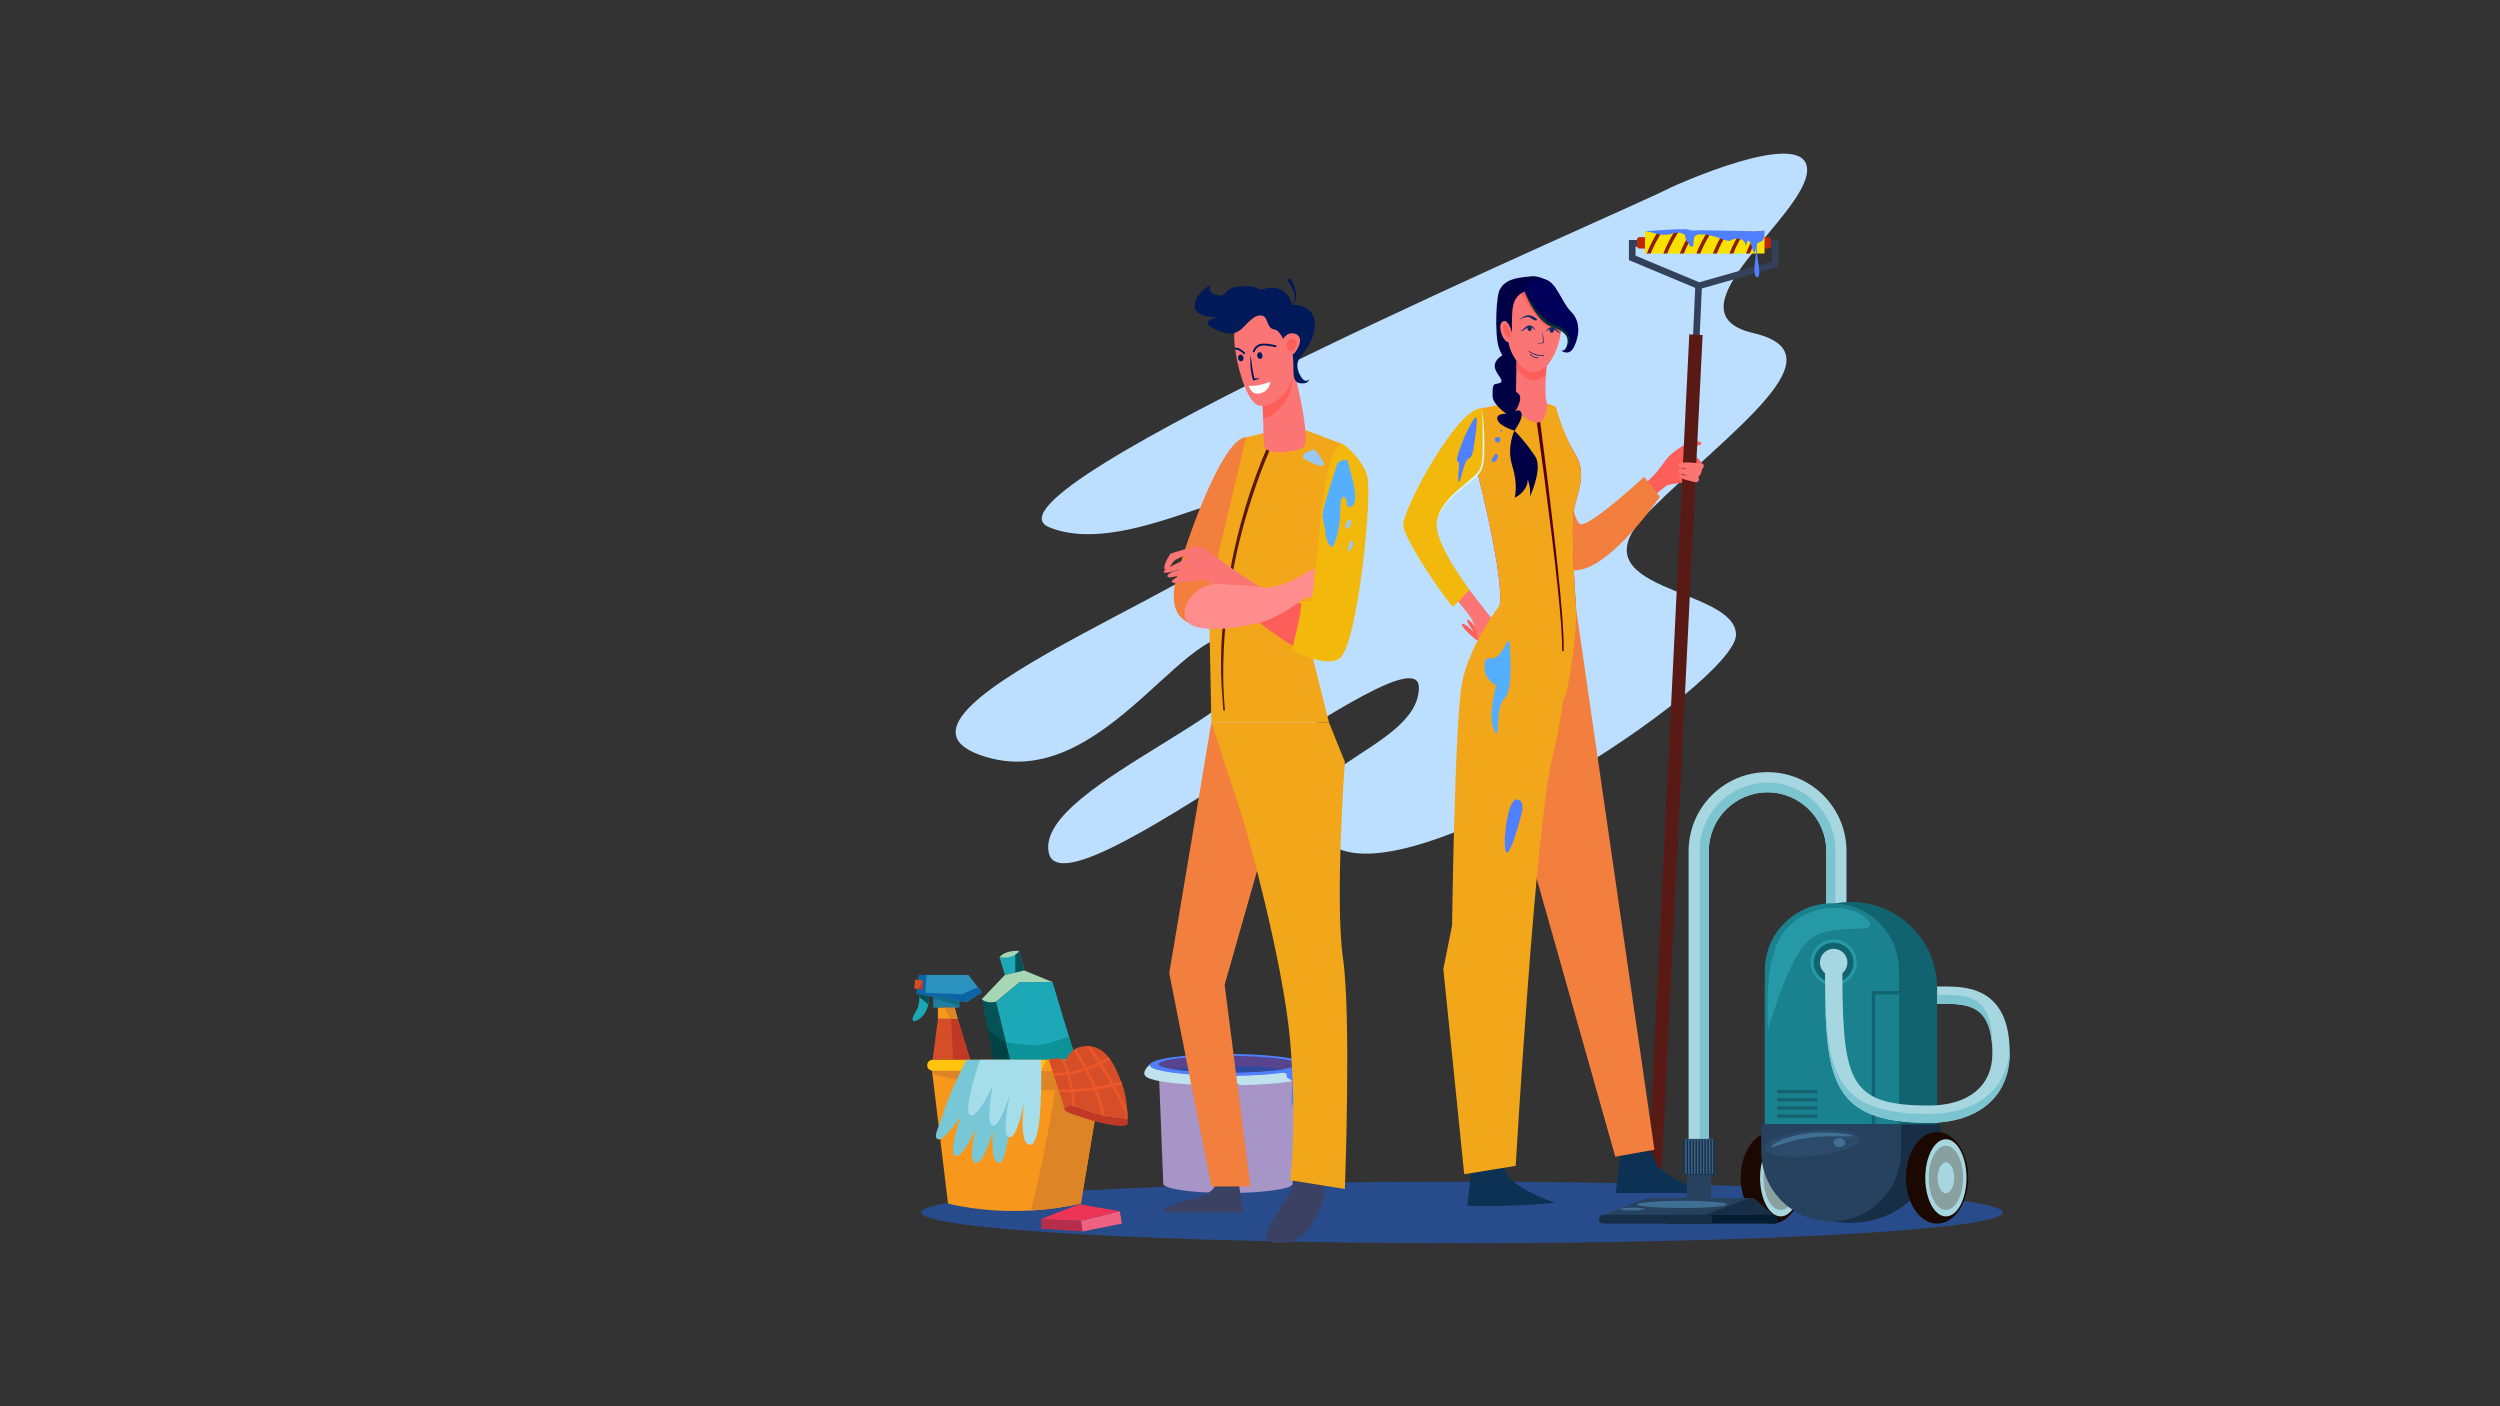 <?xml version="1.0" encoding="utf-8"?>
<!-- Generator: Adobe Illustrator 24.0.1, SVG Export Plug-In . SVG Version: 6.00 Build 0)  -->
<svg version="1.1" id="Layer_1" xmlns="http://www.w3.org/2000/svg" xmlns:xlink="http://www.w3.org/1999/xlink" x="0px" y="0px"
	 viewBox="0 0 1920 1080" style="enable-background:new 0 0 1920 1080;" xml:space="preserve">
<rect x="0" y="0" width="1920" height="1080" fill="#333333" stroke="none"/>
<style type="text/css">
	.st0{fill:#BDDFFF;}
	.st1{fill:#33405A;}
	.st2{fill:#FD5E5A;}
	.st3{fill:#591914;}
	.st4{fill:#BF2604;}
	.st5{fill:#F8E000;}
	.st6{fill:#8C1C03;}
	.st7{fill:#4F80FF;}
	.st8{fill:#FC7575;}
	.st9{fill:#284C8B;}
	.st10{fill:#0D3153;}
	.st11{fill:#A695C6;}
	.st12{fill:#C0E2ED;}
	.st13{fill:#56448E;}
	.st14{fill:#2F499F;}
	.st15{fill:#F27F3D;}
	.st16{fill:#EE0085;}
	.st17{fill:#F2A71B;}
	.st18{fill:#F2B90C;}
	.st19{fill:#D6F8F6;}
	.st20{fill:#3A4163;}
	.st21{fill:#591900;}
	.st22{fill:#FF8D8D;}
	.st23{fill:#001959;}
	.st24{fill:#FFFFFF;}
	.st25{fill:#580000;}
	.st26{fill:#55AFFF;}
	.st27{fill:#99C8F2;}
	.st28{fill:#000044;}
	.st29{fill:#172866;}
	.st30{fill:#00005A;}
	.st31{fill:#003135;}
	.st32{fill:#A6D6DF;}
	.st33{fill:#7CC4CF;}
	.st34{fill:#1B0800;}
	.st35{fill:#89A0A1;}
	.st36{fill:#11646F;}
	.st37{fill:#1A818E;}
	.st38{fill:#2699A6;}
	.st39{fill:#172E46;}
	.st40{fill:#26425F;}
	.st41{fill:#2C4A6A;}
	.st42{fill:#406F94;}
	.st43{fill:#051D31;}
	.st44{fill:#F7981D;}
	.st45{fill:#DD8426;}
	.st46{fill:#055257;}
	.st47{fill:#014245;}
	.st48{fill:#1DA8B7;}
	.st49{fill:#D64E27;}
	.st50{fill:#C23827;}
	.st51{fill:#A6D6B4;}
	.st52{fill:#0D64A5;}
	.st53{fill:#2B91BE;}
	.st54{fill:#1E7EA0;}
	.st55{fill:#0C6F88;}
	.st56{fill:#0B9399;}
	.st57{fill:#FFC40C;}
	.st58{fill:#77C7D7;}
	.st59{fill:#675352;}
	.st60{fill:#F06080;}
	.st61{fill:#B72D4C;}
	.st62{fill:#ED3455;}
	.st63{fill:#A6DDEB;}
	.st64{fill:#EB5729;}
</style>
<g>
	<path class="st0" d="M1283.08,144.02c-29.39,15.91-541.58,234.2-477.45,260.83c64.12,26.64,172.77-55.96,172.77-13.33
		c0,42.63-324.33,152.79-225.81,188.28c98.51,35.48,166.3-125.75,207.64-84.41c41.34,41.34-165.85,105.71-154.8,159.42
		c11.05,53.71,284.28-176.76,284.28-126.79c0,49.97-123.69,64.9-70.91,117.68c52.78,52.78,314.44-120.79,314.44-158.18
		c0-37.39-129.13-32.34-66.95-94.52c62.18-62.18,149.53-121.07,80.27-137.19c-69.26-16.12,41.32-90.54,41.32-125.25
		C1387.88,95.86,1283.08,144.02,1283.08,144.02z"/>
	<g>
		<path class="st1" d="M1365.9,184.33H1251v15.45l50.92,21.3l-2.23,48.67l5.11,0.23l2.21-48.44l58.89-16.74V184.33z M1360.79,200.93
			l-55.82,15.87l-48.85-20.44v-6.93h104.67V200.93z"/>
		<path class="st2" d="M1278.42,354.42c6.16-9.07,20.62-15.41,20.62-15.41c1.57-0.74,7.9-0.33,7.61,1.68
			c-0.29,2-4.22,0.48-7.51,3.83c-3.29,3.36-1.12,4.25,0.44,4.47c1.56,0.23,8.54,6.47,8.24,8.57c-0.3,2.1-1.53,2.04-1.86,4.29
			c-0.32,2.25-2.97,4.68-7.61,7.14c-4.63,2.46-15.81,2-18.95,4.35c-0.6,0.45-5.44,4.34-10.19,8.19c-2.61-2.86-6.38-5.17-6.5-9.61
			C1268.2,367.5,1273.25,362.03,1278.42,354.42z"/>
		<g>
			
				<rect x="959.1" y="579.92" transform="matrix(0.049 -0.999 0.999 0.049 638.918 1841.39)" class="st3" width="655.51" height="10.23"/>
		</g>
		<g>
			<path class="st4" d="M1358.15,190.88h-98.94c-1.09,0-1.97-0.88-1.97-1.97v-4.84c0-1.09,0.88-1.97,1.97-1.97h98.94
				c1.09,0,1.97,0.88,1.97,1.97v4.84C1360.12,190,1359.24,190.88,1358.15,190.88z"/>
			<rect x="1263.32" y="177.6" class="st5" width="91.85" height="17.11"/>
			<g>
				<path class="st6" d="M1273.47,177.6c-2.96,4.67-6.2,10.55-8.7,17.11h2.94c2.65-6.64,6.05-12.57,9.02-17.11H1273.47z"/>
				<path class="st6" d="M1286.15,177.6c-2.96,4.67-6.2,10.55-8.7,17.11h2.94c2.65-6.64,6.05-12.57,9.02-17.11H1286.15z"/>
				<path class="st6" d="M1298.84,177.6c-2.96,4.67-6.2,10.55-8.7,17.11h2.94c2.65-6.64,6.05-12.57,9.02-17.11H1298.84z"/>
				<path class="st6" d="M1311.53,177.6c-2.96,4.67-6.2,10.55-8.7,17.11h2.94c2.65-6.64,6.05-12.57,9.03-17.11H1311.53z"/>
				<path class="st6" d="M1324.22,177.6c-2.96,4.67-6.2,10.55-8.7,17.11h2.94c2.65-6.64,6.05-12.57,9.02-17.11H1324.22z"/>
				<path class="st6" d="M1336.91,177.6c-2.96,4.67-6.2,10.55-8.7,17.11h2.94c2.65-6.64,6.05-12.57,9.02-17.11H1336.91z"/>
				<path class="st6" d="M1349.6,177.6c-2.96,4.67-6.2,10.55-8.7,17.11h2.94c2.65-6.64,6.05-12.57,9.02-17.11H1349.6z"/>
			</g>
			<g>
				<path class="st7" d="M1262.76,177.6h0.44C1262.91,177.59,1262.76,177.6,1262.76,177.6z"/>
				<path class="st7" d="M1350.78,186.15c4.95-0.68,4.39-7.09,4.39-8.55c0-1.46-1.12,0-5.57,0c-4.45,0-39.9-0.79-43.05-0.79
					c-3.15,0-7.7,0.79-9.79-0.45c-2.09-1.24-33.43,1.24-33.43,1.24h-0.12c0.9,0.03,3.17,0.22,6.65,1.35
					c4.61,1.5,10.13,2.14,15.3,0.26c5.17-1.87,8.9,1.31,8.9,1.31s0.81,3.89,1.24,5.06c0.43,1.17,2.23-0.3,2.23-0.3
					s-1.79,3.47,1.48,4.13c3.27,0.66-0.22-7.88,4.39-9.12c4.61-1.24,13.62,1.46,13.62,1.46c5.63,1.91,11.14,4.05,12.27,2.93
					c1.12-1.12,4.64-2.09,8.22-0.67s2.66,5.02,3.4,4.28c0.74-0.74,0.6-4.9,2.56-2.93c1.97,1.97,1.99,6.68,3.42,8.1
					c1.43,1.43,0.97-3.38,1.64-1.35c0.68,2.02-3.6,20.82,1.13,20.82C1354.38,212.94,1345.83,186.83,1350.78,186.15z"/>
			</g>
		</g>
		<path class="st8" d="M1307.64,356.25c0,0-18.31-2.87-18.83,0.69c-0.51,3.56,16.88,3.85,16.88,3.85s-16.71-2.25-17.14,0.67
			c-0.42,2.92,13.84,5.01,13.84,5.01s-13.86-3.08-13.56-0.89c0.3,2.19,13.79,4.87,13.79,4.87s2.96-0.84,2.02-2.98
			c-0.69-1.56,0.51-1.98,1.15-2.84c0.65-0.86,1.1-2.84,1.22-3.65C1307.13,360.16,1309.96,357.75,1307.64,356.25z"/>
	</g>
	<path class="st9" d="M1538.11,931.17c0,13.04-185.97,23.61-415.38,23.61c-229.41,0-415.39-10.57-415.39-23.61
		c0-13.04,185.97-23.61,415.39-23.61C1352.13,907.56,1538.11,918.13,1538.11,931.17z"/>
	<path class="st10" d="M1130.79,893.61l-4,32.45c0,0,8.88,0,25.31,0c16.43,0,42.18-2.34,42.18-2.34s-38.61-12.8-38.61-26.99
		c0-14.18,0-14.18,0-14.18L1130.79,893.61z"/>
	<path class="st10" d="M1272.67,894.7c-2.19-5.77-8.25-17.92-8.25-17.92l-19.53,5.77l-4,33.69c0,0,57.71,0,66.59,0
		C1307.49,916.24,1274.87,900.47,1272.67,894.7z"/>
	<g>
		<path class="st11" d="M995.69,835.4c0,0-2.89,73.57-2.89,73.71c0,3.93-22.25,7.12-49.7,7.12c-7.63,0-14.85-0.25-21.31-0.69
			c-16.79-1.14-28.39-3.59-28.39-6.43c0-0.15-3.61-91.59-3.62-91.76h106.65L995.69,835.4z"/>
		<path class="st12" d="M990.52,830.79c-20.98,2.87-57.6,3.8-83.83,1.57c-5.14-0.43-9.88-0.99-14.03-1.68
			c-15.3-2.54-17.19-5.59-9.37-13.58c-0.16,0.25-0.25,0.5-0.25,0.75c0,2.99,11.13,5.61,27.91,7.1c9.29,0.82,20.31,1.3,32.14,1.3
			c33.16,0,60.05-3.76,60.05-8.4c0-0.54-0.37-1.07-1.06-1.58h0.09C1015.91,826.43,998.54,829.7,990.52,830.79z"/>
		<path class="st7" d="M883.04,817.85c0,4.64,26.88,8.4,60.05,8.4c33.16,0,60.05-3.76,60.05-8.4c0-0.64-0.14-1.07-1.11-1.67
			c-1.66-0.88-3.43-1.55-5.39-2.14c-9.92-2.73-30.17-4.59-53.54-4.59C909.93,809.45,883.04,813.22,883.04,817.85z"/>
		<path class="st13" d="M996.42,817.3c0,1.47-4.14,2.82-11.09,3.9c-9.75,1.52-25.04,2.49-42.23,2.49c-0.78,0-1.56,0-2.33-0.01
			c-16.12-0.08-30.37-1.02-39.69-2.45c-7.07-1.08-11.3-2.45-11.3-3.94c0-3.44,22.62-6.24,50.99-6.39c0.78,0,1.55-0.01,2.33-0.01
			C972.55,810.91,996.42,813.77,996.42,817.3z"/>
		<path class="st14" d="M985.33,821.2c-3.04,0.47-6.63,0.89-10.65,1.25h0c-8.84,0.78-19.76,1.24-31.58,1.24
			c-11.77,0-22.65-0.46-31.47-1.23c-3.97-0.35-7.52-0.76-10.55-1.23c9.75-1.51,25.04-2.49,42.23-2.49
			C960.37,818.74,975.57,819.7,985.33,821.2z"/>
		<path class="st7" d="M922.08,830.21c0,0,13.18-6.15,16.22-3.12c3.03,3.03,16.31,6.37,13.52,6.37c-2.78,0-16.71,0.13-18.68,0.1
			C931.16,833.53,919.62,835.86,922.08,830.21z"/>
		<path class="st7" d="M984,823.69c0,0,4.18-0.66,4.18,2.56c0,3.22,4.18,1.47,4.18,5.58c0,4.12-2.32,20.24,2.77,18.03
			c5.09-2.21,0.42-19.74,2.39-19.74c1.97,0-0.74,4.99,3.19,4.99c3.93,0,3.52-5.49,3.52-8.03c0-2.54-4.14-9.48-10.11-7.93
			C988.14,820.72,984,821.36,984,823.69z"/>
	</g>
	<path class="st15" d="M1194.9,312.41c0,0,10.35,90.3,19.37,90.3c9.02,0,48.43-36.47,48.43-36.47l12.09,15.28
		c0,0-45.73,66.86-71.92,55.09c-26.19-11.77-24.69-95.24-24.69-95.24L1194.9,312.41z"/>
	<polygon class="st15" points="1210.46,467.54 1270.61,883.01 1240.53,888.33 1161.5,608.64 1178.17,462.3 	"/>
	<path class="st16" d="M1194.9,315.63c0,0-13.12-10.1-57.58-0.06c-1.21,0.27-2.32,48.51-2.32,48.51s20.62,80.73,16.7,100.88
		c0,0,23.58,19.9,58.75,2.58c0,0-4.57-63.4-1.37-77.52c3.2-14.12,9.58-26.93,0.52-41.58C1200.55,333.78,1194.9,315.63,1194.9,315.63
		z"/>
	<path class="st17" d="M1194.9,312.41c0,0-13.12-8.7-57.58,1.33c-1.21,0.27-2.32,50.34-2.32,50.34s20.62,80.73,16.7,100.88
		c0,0,23.48,78.25,47.22,74.74c6.15-0.91,12.73-63.86,11.52-72.17c0,0-4.57-63.4-1.37-77.52c3.2-14.12,9.58-26.93,0.52-41.58
		C1200.55,333.78,1194.9,312.41,1194.9,312.41z"/>
	<path class="st2" d="M1135.27,484.64c-0.72-0.72-7.02-10-8.37-8.66c-1.35,1.35,5.58,9.91,5.58,9.91s-8.03-8.13-9.62-6.54
		c-1.59,1.59,10.74,12.56,12.03,12.56C1136.2,491.91,1135.27,484.64,1135.27,484.64z"/>
	<path class="st8" d="M1146.16,475.47c-0.11-0.2-4.85-5.76-11.13-13.92c-2.01-2.61-4.18-5.51-6.41-8.56
		c-3.09,2.6-6.01,5.65-9.27,8.22c2.64,3.23,5.04,6.19,7.02,8.71l0,0c2.18,2.85,3.68,5.03,4.24,6.26c3.75,8.4,4.29,15.73,4.29,15.73
		s7.6-0.27,9.3-1.97c1.7-1.7,0.36-4.29,2.86-6.79C1149.55,480.65,1146.16,475.47,1146.16,475.47z"/>
	<path class="st18" d="M1103.66,399.61c4.3-19.03,29.39-29.87,33.68-39.27c4.41-9.65,0.82-46.82,0.82-46.82
		c-18.65-1.25-61.54,78.27-60.47,90.26c0.75,8.37,22.13,42.91,38.01,62.34c3.26-2.56,9.83-10.53,12.92-13.13
		C1115.73,435.32,1100.92,411.73,1103.66,399.61z"/>
	<path class="st19" d="M1138.16,313.52c0.66,8.17,0.37,18.12,0.52,26.46c0.14,14.72-0.75,19.36-4,23.05
		c-7.54,8.74-27.72,19.42-31.03,36.58c4.7-17.01,24.22-26.48,32.1-35.66c2.98-3.43,3.55-7.09,3.92-11.74
		C1140.48,341.34,1139.82,324.45,1138.16,313.52z"/>
	<path class="st20" d="M951.13,906.79l3.59,24.37c0,0-14.38,0-24.37,0c-9.99,0-37.56,0-37.56,0s2-5.99,19.98-9.59
		c17.98-3.6,20.11-10.39,20.11-10.39l-2.53-15.18l16.38-2.4L951.13,906.79z"/>
	<path class="st15" d="M970.92,372.99c0,0-4.15-37.14-13.87-37.14c-20.36,0-54.46,102.92-55.52,118.08
		c-1.79,25.53,15.77,27.05,32.98,29.12c16.84,2.03,19.97-34.95,19.97-34.95L970.92,372.99z"/>
	<path class="st20" d="M1015.06,904.4l2.4,13.18c0,0-6.19,20.18-15.58,29.57s-29.57,9.99-29.57,2c0-7.99,21.05-32.77,21.05-42.36
		C993.35,897.2,1015.06,904.4,1015.06,904.4z"/>
	<polygon class="st17" points="1031.94,341.4 1000.72,329.61 976.44,331.16 957.05,335.85 928.35,456.03 930.35,554.78 
		1020.65,554.78 1005.07,492.29 	"/>
	<path class="st21" d="M958.75,390.74c-26.61,86.87-17.95,154.55-17.97,154.29l0,0.04c0.02,0.37-0.26,0.68-0.62,0.71
		c-1.26,0.08-0.5-1.42-1.6-13.66l-0.45-6.52c-2.76-50.18,8.36-121.81,36.29-184.79c0.71-1.61,3.15-0.53,2.44,1.08l0,0.01
		C976.04,343.86,967.89,360.76,958.75,390.74z"/>
	<path class="st2" d="M993.38,462.3c-6.86,4.79-11.33,11.72-26.14,15.92c8.67,6.77,18.59,13.8,28.05,19.28
		c2.25-11.98,3.87-21.88,4.14-33.86C999.1,463.77,993.72,462.2,993.38,462.3z"/>
	<path class="st18" d="M1049.96,365.14c-4.4-13.91-18.02-23.75-18.02-23.75c-14.95-1.73-19.3,76.81-19.3,76.81l-5.94,43.4
		c-1.22,1.3-5.66,0.03-7.26,0.69c-0.27,11.98-4.72,24.7-6.96,36.68c14.78,8.57,31.23,11.89,37.13,5.99
		C1043.01,491.58,1054.37,379.07,1049.96,365.14z"/>
	<path class="st8" d="M923.14,420.12c-5.86-1.26-24.15,5.09-24.15,5.09s-4.85,6.74-4.85,11.08c0,0.73,0.41,1.1,1.08,1.02
		c-1.26,0.92-1.87,1.67-1.36,2.18c2.42,2.42,21.52-6.76,22.66-5.62c1.14,1.14-21.7,4.87-19.85,9c0.77,1.73,9.55-1.02,15.07-2.93
		c-4.81,1.87-11.83,4.91-11.83,6.74c0,2.81,19.91-1.51,24.27-1.51c1.63,0,4.28,1.73,7.29,3.62c1.35-0.24,2.26,0.39,2.83,0.22
		c0,0,14.91-0.33,33.88,2.03C947.45,438.63,924.73,420.47,923.14,420.12z M902.47,433.36c-1.53,0.75-3.01,1.51-4.34,2.22
		c1.28-1.22,2.32-3.91,4.13-5.19c3.71-2.63,9.31-4.09,10.14-3.26C913.4,428.15,907.81,430.75,902.47,433.36z"/>
	<path class="st22" d="M1010.1,436.7c-1.01,4.81-0.84,19.19-3.12,22.78c0,0-2.48-1.75-3.29-0.9h-0.02
		c-8.11,4.32-19.58,16.23-41.95,20.99c-21.97,4.6-51.94,6.98-51.94-7.94c0-14.9,15.01-23.07,24.52-23.07c0,0,14.91,0.1,33.88,2.46
		c0.02,0,0.02,0,0.04,0C987.18,453.42,1008.13,435.2,1010.1,436.7z"/>
	<g>
		<path class="st8" d="M968.74,278.56l1.31,42.89l0.26,8.4c0.09,2.8-0.32,13.58,1.99,15.16c5.35,3.67,19.75,2.77,28.43-1.11
			c7.87-3.52-8.83-66.92-8.83-66.92S978.31,276.05,968.74,278.56z"/>
		<path class="st2" d="M991.9,277c0,0,0.53,2.02,1.36,5.35c-0.22,4.81-0.81,12.26-2.33,17.82c-2.03,7.43-11.39,20.07-20.88,21.29
			l-1.31-42.89C978.31,276.05,991.9,277,991.9,277z"/>
		<g>
			<path class="st23" d="M988.48,215.17c4.95,6.3,9.11,15.19,2.83,20.1c7.19-4.28,3.9-14.72-0.44-21.83L988.48,215.17z"/>
			<path class="st8" d="M958.95,242.47c0,0-10.6,1.88-11.05,15.43c-0.46,13.55,7.98,50.59,18.81,53.48
				c10.83,2.89,22.73-10.66,24.96-18.21c2.32-7.85,2.18-19.99,2.18-19.99S991.82,224.43,958.95,242.47z"/>
			<path class="st23" d="M1005.45,291.24c0,0-2.36,3.12-5.38-0.62c0,0-7-8.62-1.77-15.74c5.24-7.12,13.21-16.91,11.06-29.27
				c-2.15-12.36-17.1-11.47-17.1-11.47s-3.43-18.93-24.03-11.47c0,0-4.17-3.91-16.36-2.73c-12.19,1.18-8.93,7.71-16.02,6.96
				c-7.1-0.75-8.38-6.21-5.53-8.51c0,0-11.8,6.17-12.84,15.96c-1.04,9.79,17.58,9.3,17.58,9.3s-14.9,2.77-3.14,8.53
				c11.76,5.76,17.31,5.36,23.99-1.85c6.68-7.21,10.34-9.05,14.15-7.65c3.81,1.4,2.93,9.72,8.56,10.32
				c5.63,0.6,10.02,15.18,10.02,15.18s4.25-1.68,4.57,8.71c0.33,10.38-0.73,16.83,5.63,17.51
				C1005.22,295.05,1005.45,291.24,1005.45,291.24z"/>
			<path class="st8" d="M991.01,256.04c3.27-0.57,11.31,1.45,5.26,12.19c-6.05,10.74-12.35,0.16-11.86-4.46
				C984.9,259.16,988.51,256.47,991.01,256.04z"/>
			<path class="st23" d="M960.43,272.58c1.09,6.2,1.38,12.26,2.99,18.02c1.44-0.06,2.88-0.07,4.34,0.01
				c-2.41,0.95-4.4,1.43-5.31,1.69C962.36,292.01,959.46,284.18,960.43,272.58z"/>
			<g>
				<path class="st23" d="M962.86,270.63c0.37,0.04,0.73-0.21,0.8-0.59c0.02-0.1,0.6-2.67,3.72-4.14c2.71-1.28,9.6,0.1,12.04,0.73
					c0.42,0.11,0.8-0.13,0.9-0.53c0.1-0.39-0.13-0.8-0.53-0.9c-0.38-0.1-9.3-2.4-13.04-0.64c-3.83,1.8-4.52,5.05-4.55,5.19
					c-0.08,0.4,0.18,0.79,0.58,0.87C962.81,270.62,962.84,270.62,962.86,270.63z"/>
			</g>
			<path class="st24" d="M975.61,293.23c0,0-10.52,4.08-16.71,2.96c0,0,1.35,4.78,5.03,5.92
				C967.62,303.24,974.81,300.67,975.61,293.23z"/>
			<path class="st2" d="M995.64,262.35c0,0-0.23,7.4-3.83,7.51c-3.6,0.12-4.75-5.33-2.47-8.18
				C991.62,258.82,995.86,260.23,995.64,262.35z"/>
			<path class="st23" d="M965.52,273.43c0.25,1.42,1.36,2.41,2.48,2.21c1.12-0.2,1.83-1.51,1.57-2.93
				c-0.25-1.42-1.36-2.41-2.48-2.21C965.97,270.7,965.27,272.01,965.52,273.43z"/>
			<path class="st23" d="M950.9,275.26c0.25,1.42,1.36,2.41,2.48,2.21c1.12-0.2,1.83-1.51,1.58-2.93c-0.25-1.42-1.36-2.41-2.48-2.21
				C951.35,272.53,950.65,273.84,950.9,275.26z"/>
			<g>
				<path class="st23" d="M956.04,270.71c0.29,0.29,0.29,0.76,0,1.04c-0.17,0.16-0.39,0.23-0.6,0.21c-0.16-0.02-0.32-0.09-0.44-0.21
					c-0.81-0.81-3.3-2.97-5.05-3.16c-0.43-0.05-0.86-0.06-1.28-0.06c-0.07-0.5-0.14-0.99-0.2-1.47c0.53-0.01,1.08,0.01,1.63,0.07
					C952.72,267.41,955.9,270.58,956.04,270.71z"/>
			</g>
		</g>
	</g>
	<polygon class="st15" points="977.1,627.77 940.54,756.28 960.32,911.19 930.35,911.19 897.98,747.37 930.35,554.78 	"/>
	<path class="st17" d="M930.35,554.78l25.31,77.52c0,0,29.83,104.68,35.23,167.82c5.4,63.13,0,106.28,0,106.28l41.98,6.76
		c0,0,4.97-133.03-1.43-176.98c-6.39-43.95,1.43-151.03,1.43-151.03l-12.21-30.37H930.35z"/>
	<path class="st17" d="M1151.71,464.97c0,0-23.44,30.02-28.99,60.21c-5.54,30.19-7.52,185.57-7.52,185.57l-6.72,33.4l16.05,157.65
		l39.51-6.44c0,0,15.22-259.2,27.69-311.59c12.46-52.39,9.36-64.82,9.36-64.82L1199.2,472L1151.71,464.97z"/>
	<path class="st25" d="M1182.39,320.32c3.94,29.8,7.65,59.61,11.07,89.47c1.68,14.93,3.34,29.87,4.73,44.83
		c1.31,14.97,2.82,29.93,2.71,45.05c0,0.32-0.26,0.58-0.58,0.57c-0.32,0-0.58-0.26-0.58-0.58v-0.04
		c-0.01-14.94-1.64-29.93-3.07-44.86c-1.51-14.94-3.29-29.85-5.1-44.76c-3.66-29.81-7.63-59.59-11.81-89.33
		c-0.1-0.73,0.4-1.4,1.13-1.51c0.73-0.11,1.4,0.4,1.51,1.13L1182.39,320.32z"/>
	<path class="st7" d="M1125.22,334.24c0,0-8.42,19.84-5.78,20.24c2.64,0.39-0.13,7.85,0.61,14.46c0.74,6.61,3.94-13.64,6.77-15.74
		c2.83-2.1,3.89-1.99,5.23-10.99c1.34-9,3.83-25.69,0.44-21.03C1129.1,325.84,1125.22,334.24,1125.22,334.24z"/>
	<path class="st7" d="M1168.48,625.28c0,0,3.36-11.32-3.85-11.32c-7.2,0-11.07,37.34-7.78,40.62
		C1160.14,657.87,1168.48,625.28,1168.48,625.28z"/>
	<path class="st26" d="M1149.21,526.36c0,0-7.04,23.23-1.79,34.55c5.24,11.32,0.33-16.73,7.7-24.1c7.37-7.37,4.46-33.17,4.46-41.83
		c0-8.66-3.61,3.23-8.88,8.5c-5.27,5.27-10.61-2.54-10.61,8.46C1140.09,522.95,1149.21,526.36,1149.21,526.36z"/>
	<path class="st7" d="M1148.57,348.41c0,0-5.03,6.48-1.85,6.48C1149.9,354.89,1151.89,348.41,1148.57,348.41z"/>
	<path class="st7" d="M1150.12,339.88L1150.12,339.88c-1.18,0-2.14-0.96-2.14-2.14l0,0c0-1.18,0.96-2.14,2.14-2.14l0,0
		c1.18,0,2.14,0.96,2.14,2.14l0,0C1152.26,338.92,1151.29,339.88,1150.12,339.88z"/>
	<path class="st7" d="M1153,331.53L1153,331.53c-0.4,0-0.74-0.33-0.74-0.74l0,0c0-0.4,0.33-0.74,0.74-0.74l0,0
		c0.41,0,0.74,0.33,0.74,0.74l0,0C1153.73,331.2,1153.4,331.53,1153,331.53z"/>
	<path class="st26" d="M1028.02,355.13c0,0,6.44-4.66,7.33,0c0.89,4.66,5.55,17.76,5.55,26.64c0,8.88-6.44,9.32-6.44,4.88
		c0-4.44-5.11-10.86-5.11,5.11c0,15.97-4.66,26.86-5.99,28.19c-1.33,1.33-5.33-5.16-5.33-10.46s-3.11-9.95-2-16.62
		c1.11-6.67,10.88-36.31,10.88-36.31L1028.02,355.13z"/>
	<path class="st27" d="M1035.07,399.61c0,0-4.16,7.91,0,6.08C1039.23,403.86,1037.86,396.82,1035.07,399.61z"/>
	<path class="st27" d="M1036.9,415.84c-0.59,0.59-3.58,10.24,0,6.66C1040.48,418.92,1039.4,413.35,1036.9,415.84z"/>
	<path class="st27" d="M1009.73,345.15c0,0-14.98,3.4-6.89,7.92c8.09,4.51,14.08,6.05,14.08,3.5
		C1016.92,354.02,1009.73,345.15,1009.73,345.15z"/>
	<path class="st2" d="M1177.17,260.84c0,1.75-2.33,3.16-5.21,3.16c-2.88,0-5.21-1.41-5.21-3.16c0-1.74,2.33-3.16,5.21-3.16
		C1174.83,257.68,1177.17,259.09,1177.17,260.84z"/>
	<path class="st2" d="M1196.94,260.84c0,1.75-2.33,3.16-5.21,3.16c-2.88,0-5.21-1.41-5.21-3.16c0-1.74,2.33-3.16,5.21-3.16
		C1194.61,257.68,1196.94,259.09,1196.94,260.84z"/>
	<path class="st28" d="M1155.11,271.89c-1.18,1.18-7.14,3.69-7.14,9.29c0,5.59,7.88,11.03,4.23,12.78
		c-3.64,1.76-5.88-0.96-5.88,6.87c0,7.83,5.94,11.91,5.94,11.91s9.09,1.19,13.4-3.12c4.31-4.31-1.34-7.83,1.09-12.47
		c2.43-4.64,6.71-6.92,5.21-11.45c-0.67-2.01-3.57-5.82-7.15-8.48C1160.34,273.9,1155.11,271.89,1155.11,271.89z"/>
	<g>
		<path class="st28" d="M1152.2,222c3.24-3.24,16.41-4.01,16.41-4.01h0.98c4.12-1.57,25.92,30.83,23.17,48.11
			c-2.75,17.28-4.71,15.51-17.08,17.67c-12.37,2.16-21.6-7.07-24.73-17.28C1147.82,256.28,1148.96,225.24,1152.2,222z"/>
		<path class="st8" d="M1187.66,277.29c0.88,0.89-2.69,26.4,0.84,33.46c0,0-0.64,12.91-6.96,13.67c-5.5,0.66-15.47-5.86-16.56-10.9
			c-1.47-6.78,0-40.65,0-40.65L1187.66,277.29z"/>
		<path class="st2" d="M1187.29,287.85c-8.39,7.59-16.3,4.14-22.66-5.38c0.15-4.8,0.33-9.32,0.35-9.6l22.68,4.42
			C1188.02,277.66,1187.63,282.17,1187.29,287.85z"/>
		<path class="st8" d="M1185.01,219.96c0,0,10.63,2.02,11.89,11.13c1.27,9.11,3.04,16.7,1.27,27.33
			c-1.77,10.63-8.1,24.8-18.47,27.07c-10.37,2.28-21.25-14.93-21.25-24.29c0-9.36-3.8-25.05,3.29-34.66
			C1168.82,216.93,1185.01,219.96,1185.01,219.96z"/>
		<path class="st2" d="M1185.01,219.96c0,0,10.63,2.02,11.89,11.13c1.15,8.26,2.71,15.26,1.67,24.42c-1.69-1.17-4.09-2.34-7.47-3.46
			c-11.6-3.82-21.97-26.24-22.41-27.19l-0.18-0.4l-0.03-0.44c-0.06-0.89,0.06-1.82,0.32-2.76
			C1176.26,218.32,1185.01,219.96,1185.01,219.96z"/>
		<path class="st28" d="M1161.23,255.89c0,0-4.05-4.68-6.07-6.71c-2.02-2.02-7.08-22.01-2.02-28.84c5.06-6.83,14.74-7.21,22.49-8.1
			c7.75-0.89,20.03,5.01,20.72,16.55c0,0-19.93-7.57-25.5-4.91c-5.57,2.66-7.84,5.82-8.98,12.02
			C1160.72,242.1,1161.23,255.89,1161.23,255.89z"/>
		<path class="st8" d="M1161.23,255.89c0,0-2.71-11.75-7.22-8.91c-4.51,2.84,0.33,15.84,4.53,15.84
			C1162.75,262.83,1161.23,255.89,1161.23,255.89z"/>
		<path class="st2" d="M1156.85,249.46c0,0,6.66,10.68,2.09,9.5C1154.37,257.78,1152.57,247.47,1156.85,249.46z"/>
		<g>
			<path class="st29" d="M1185.11,262.85c-0.28-2.91-0.47-5.82-0.45-8.75c0.65,3.71,0.8,6.41,1.02,9.11
				c-1.55,0.42-3.4,1.29-5.73,0.41C1181.73,263.96,1183.49,263.45,1185.11,262.85z"/>
		</g>
		<path class="st29" d="M1179.36,253.82c-0.53-1.67-1.96-3.28-3.91-3.8c-3.47-0.91-5.59,4.09-7.97,4.04
			c1.71,0.88,4.44-2.05,6.32-2.79c1.02-0.41,1.92-0.13,2.93,0.35C1177.7,252.13,1178.58,252.91,1179.36,253.82z"/>
		<path class="st29" d="M1173.07,252.32c0,1.05,0.76,1.91,1.69,1.91c0.93,0,1.69-0.86,1.69-1.91c0-1.06-0.76-1.91-1.69-1.91
			C1173.83,250.41,1173.07,251.26,1173.07,252.32z"/>
		<path class="st29" d="M1187.08,254.91c0.6-1.65,2.11-3.18,4.08-3.62c3.51-0.75,5.4,4.34,7.78,4.4c-1.74,0.8-4.35-2.25-6.19-3.07
			c-1-0.46-1.91-0.21-2.94,0.22C1188.81,253.29,1187.9,254.04,1187.08,254.91z"/>
		<path class="st29" d="M1193.42,253.69c-0.05,1.05-0.84,1.88-1.77,1.83c-0.93-0.04-1.65-0.93-1.6-1.98
			c0.05-1.05,0.84-1.87,1.77-1.83C1192.75,251.75,1193.47,252.64,1193.42,253.69z"/>
		<path class="st29" d="M1180.59,245.73c0.38-0.25-2.65-3.29-6.28-3.63c-3.63-0.34-7.56,3.63-7.56,3.63s5.35-3.19,7.61-2.16
			C1176.61,244.6,1178.5,247.09,1180.59,245.73z"/>
		<g>
			<path class="st29" d="M1185.61,273.26c0.39-0.06,0.29-0.65-0.09-0.58c-0.06,0.01-6.03,0.81-10.99-3.11
				c-0.31-0.24-0.67,0.22-0.37,0.46C1177.53,272.69,1182.32,273.76,1185.61,273.26z"/>
		</g>
		<g>
			<path class="st29" d="M1181.15,275.19c0.15,0,0.28-0.12,0.29-0.27c0.06-0.73-4.35-0.21-5.98-2.89c-0.2-0.33-0.71-0.03-0.5,0.31
				c1.51,2.47,5.98,2.84,6.17,2.85C1181.13,275.19,1181.14,275.19,1181.15,275.19z"/>
		</g>
		<path class="st30" d="M1185.99,214.34c9.74,2.15,12.68,17.14,20.65,25.11c7.97,7.97,5.95,19.48,2.15,27.07
			c-3.8,7.59-9.88,2.66-9.88,2.66s3.18,1.77,5.2-4.56c2.02-6.33-1.52-11.26-12.27-14.8s-21-25.93-21-25.93
			C1170.57,219.51,1176.25,212.19,1185.99,214.34z"/>
		<path class="st31" d="M1198.92,269.18c3.69,2.15,8.9-6.89,5.1-12.8c-2.76-4.57-8.82-6.49-13.66-8.49
			c-7.67-4.4-15.04-16.57-19.51-24c3.24,8.87,10.11,21.17,18.39,26.07l1.99,0.86c2.05,0.83,8.28,2.5,11.29,6.56
			c2.42,3.18,1.27,8.13-0.34,10.47C1201.49,268.86,1200.23,269.65,1198.92,269.18z"/>
	</g>
	<path class="st28" d="M1153,299.39c0,0-6.67-2.13-6.67,4.79s11.45,13.64,10.07,13.64s-7.76-0.11-6.28,4.69
		c1.48,4.79,12.99,8.28,12.99,8.28s6.61-9.02,5.43-13.29c-1.17-4.26-4.82-1.49-4.82-1.49s5.82-8.97,3.03-13.06
		C1163.95,298.86,1153,299.39,1153,299.39z"/>
	<path class="st28" d="M1179.74,351.65c0,0-6.85-11.07-16.64-20.86c0,0-6.25,12.55-1.61,27.25c4.64,14.7,1.77,24.29,1.77,24.29
		s10.07-4.64,10.07-14.22c0,0,2.67,7.18,1.57,13.42C1174.91,381.52,1184.23,362.04,1179.74,351.65z"/>
</g>
<g>
	<g>
		<g>
			<path class="st32" d="M1312.36,895.78h-15.51V653.62c0-33.42,27.19-60.62,60.62-60.62c33.43,0,60.62,27.2,60.62,60.62v43.57
				h-15.51v-43.57c0-24.87-20.24-45.11-45.11-45.11c-24.87,0-45.11,20.24-45.11,45.11V895.78z"/>
		</g>
		<path class="st33" d="M1409.59,697.19v-43.97c0-28.74-23.38-52.11-52.11-52.11c-28.73,0-52.11,23.38-52.11,52.11v242.56h7V653.62
			c0-24.87,20.24-45.11,45.11-45.11c24.88,0,45.11,20.24,45.11,45.11v43.57H1409.59z"/>
	</g>
	<g>
		<path class="st34" d="M1384.78,904.57c0,19.42-10.72,35.17-23.95,35.17c-13.23,0-23.95-15.75-23.95-35.17
			c0-19.43,10.72-35.17,23.95-35.17C1374.06,869.4,1384.78,885.15,1384.78,904.57z"/>
		<path class="st32" d="M1383.41,904.57c0,16.36-7.09,29.63-15.83,29.63c-8.74,0-15.83-13.27-15.83-29.63
			c0-16.37,7.09-29.63,15.83-29.63C1376.32,874.94,1383.41,888.21,1383.41,904.57z"/>
		<path class="st35" d="M1380.74,904.57c0,13.61-5.89,24.65-13.17,24.65c-7.27,0-13.17-11.04-13.17-24.65
			c0-13.61,5.9-24.65,13.17-24.65C1374.85,879.92,1380.74,890.96,1380.74,904.57z"/>
		<path class="st32" d="M1373.94,904.57c0,6.58-2.85,11.91-6.36,11.91c-3.51,0-6.36-5.33-6.36-11.91c0-6.58,2.85-11.91,6.36-11.91
			C1371.09,892.66,1373.94,897.99,1373.94,904.57z"/>
	</g>
	<path class="st36" d="M1487.7,869.3c0,36.54-29.62,66.17-66.16,66.17l0,0c-36.54,0-66.17-29.62-66.17-66.17V758.87
		c0-36.54,29.63-66.16,66.17-66.16l0,0c36.54,0,66.16,29.62,66.16,66.16V869.3z"/>
	<path class="st37" d="M1458.46,882.86c0,28.47-23.07,51.54-51.54,51.54l0,0c-28.47,0-51.55-23.08-51.55-51.54V745.3
		c0-28.47,23.08-51.54,51.55-51.54l0,0c28.47,0,51.54,23.08,51.54,51.54V882.86z"/>
	<rect x="1364.92" y="837.06" class="st36" width="30.74" height="2.58"/>
	<polygon class="st36" points="1458.46,761.09 1437.6,761.09 1437.6,866.05 1440.19,866.05 1440.19,763.67 1458.46,763.67 	"/>
	<rect x="1364.92" y="843.34" class="st36" width="30.74" height="2.58"/>
	<rect x="1364.92" y="849.62" class="st36" width="30.74" height="2.58"/>
	<rect x="1364.92" y="855.9" class="st36" width="30.74" height="2.58"/>
	<path class="st38" d="M1426.02,739.24c0,9.81-7.95,17.76-17.76,17.76c-9.81,0-17.76-7.95-17.76-17.76
		c0-9.81,7.95-17.75,17.76-17.75C1418.06,721.49,1426.02,729.43,1426.02,739.24z"/>
	<path class="st39" d="M1352.63,863.5v6.75c0,38.05,30.85,68.9,68.9,68.9c38.05,0,68.9-30.85,68.9-68.9v-6.75H1352.63z"/>
	<path class="st40" d="M1352.63,863.5v20.87c0,29.64,24.03,53.68,53.68,53.68c29.64,0,53.68-24.03,53.68-53.68V863.5H1352.63z"/>
	<path class="st38" d="M1436.07,708.82c4.32,8.64-26.08-0.23-44.12,11.19c-18.04,11.42-34.06,71.51-34.06,71.51
		c-2.53-55.98,6.31-75.43,24.35-86.85C1400.28,693.25,1427.54,695.34,1436.07,708.82z"/>
	<g>
		<path class="st34" d="M1511.65,904.57c0,19.42-10.73,35.17-23.96,35.17c-13.23,0-23.95-15.75-23.95-35.17
			c0-19.43,10.72-35.17,23.95-35.17C1500.93,869.4,1511.65,885.15,1511.65,904.57z"/>
		<path class="st32" d="M1510.28,904.57c0,16.36-7.09,29.63-15.83,29.63c-8.75,0-15.83-13.27-15.83-29.63
			c0-16.37,7.09-29.63,15.83-29.63C1503.19,874.94,1510.28,888.21,1510.28,904.57z"/>
		<path class="st35" d="M1507.62,904.57c0,13.61-5.89,24.65-13.16,24.65c-7.27,0-13.17-11.04-13.17-24.65
			c0-13.61,5.89-24.65,13.17-24.65C1501.72,879.92,1507.62,890.96,1507.62,904.57z"/>
		<path class="st32" d="M1500.81,904.57c0,6.58-2.85,11.91-6.36,11.91c-3.51,0-6.36-5.33-6.36-11.91c0-6.58,2.85-11.91,6.36-11.91
			C1497.96,892.66,1500.81,897.99,1500.81,904.57z"/>
	</g>
	<path class="st36" d="M1423.52,739.24c0,8.43-6.83,15.27-15.26,15.27c-8.43,0-15.27-6.83-15.27-15.27
		c0-8.43,6.83-15.26,15.27-15.26C1416.69,723.98,1423.52,730.81,1423.52,739.24z"/>
	<path class="st41" d="M1427.63,873.09c3.28,5.12-10.12,11.47-29.94,14.18c-19.82,2.71-38.55,0.76-41.83-4.35
		c-3.28-5.12,10.13-11.47,29.94-14.19C1405.62,866.02,1424.35,867.97,1427.63,873.09z"/>
	<path class="st42" d="M1422.94,872.32c0.83,1.29-17.17-0.8-34.38,1.55c-17.21,2.35-27.1,8.27-27.94,6.98
		c-0.83-1.29,8.39-7.78,25.6-10.13C1403.42,868.36,1422.11,871.03,1422.94,872.32z"/>
	<path class="st42" d="M1417.17,877.55c0,1.93-1.99,3.49-4.46,3.49c-2.46,0-4.45-1.56-4.45-3.49c0-1.93,1.99-3.49,4.45-3.49
		C1415.18,874.06,1417.17,875.62,1417.17,877.55z"/>
	<g>
		<g>
			<path class="st32" d="M1481.28,862.33c-79.67,0-79.67-37.46-79.67-127.97h13.29c0,94.64,2.24,114.68,66.38,114.68
				c30.6,0,48.88-15.02,48.88-40.18c0-14.39-2.96-24.63-8.8-30.45c-7.65-7.61-20.07-7.53-31.04-7.5l-2.62,0.01v-13.29l2.56-0.01
				c12.22-0.06,28.92-0.13,40.48,11.37c8.56,8.52,12.72,21.56,12.72,39.87C1543.45,841.84,1519.63,862.33,1481.28,862.33z"/>
		</g>
		<g>
			<g>
				<path class="st33" d="M1521.36,778.41c5.23,5.21,8.13,14,8.68,26.11c0.04-0.83,0.12-1.64,0.12-2.5c0-14.39-2.96-24.63-8.8-30.45
					c-7.65-7.61-20.07-7.53-31.04-7.5l-2.62,0.01v6.83l2.62-0.01C1501.29,770.88,1513.71,770.8,1521.36,778.41z"/>
				<path class="st33" d="M1481.28,855.5c-77.63,0-79.62-35.59-79.67-121.14h0c0,90.51,0,127.97,79.67,127.97
					c38.35,0,62.17-20.49,62.17-53.47c0-1.16-0.06-2.23-0.1-3.35C1541.73,836.44,1518.26,855.5,1481.28,855.5z"/>
			</g>
		</g>
	</g>
	<path class="st32" d="M1418.82,739.24c0,5.83-4.73,10.56-10.55,10.56c-5.83,0-10.56-4.72-10.56-10.56
		c0-5.83,4.72-10.56,10.56-10.56C1414.09,728.68,1418.82,733.41,1418.82,739.24z"/>
	<g>
		<rect x="1295.6" y="879.92" class="st40" width="18.5" height="41.52"/>
		<g>
			<g>
				<g>
					<path class="st41" d="M1316.93,901.02c0,0.77-0.62,1.4-1.4,1.4h-21.37c-0.77,0-1.4-0.63-1.4-1.4v-25c0-0.77,0.63-1.39,1.4-1.39
						h21.37c0.77,0,1.4,0.62,1.4,1.39V901.02z"/>
					<path class="st39" d="M1315.87,874.68v26.07c0,0.68-0.55,1.23-1.23,1.23h-19.58c-0.68,0-1.23-0.55-1.23-1.23v-26.07
						c-0.61,0.15-1.06,0.69-1.06,1.35v25c0,0.77,0.63,1.4,1.4,1.4h21.37c0.77,0,1.4-0.63,1.4-1.4v-25
						C1316.93,875.37,1316.47,874.83,1315.87,874.68z"/>
					<g>
						<path class="st39" d="M1296.06,875.49c-0.23,0-0.42,0.19-0.42,0.42v26.29h0.83V875.9
							C1296.47,875.67,1296.28,875.49,1296.06,875.49z"/>
						<path class="st39" d="M1298.32,875.49c-0.23,0-0.41,0.19-0.41,0.42v26.29h0.83V875.9
							C1298.73,875.67,1298.55,875.49,1298.32,875.49z"/>
						<path class="st39" d="M1300.58,875.49c-0.23,0-0.42,0.19-0.42,0.42v26.29h0.83V875.9
							C1300.99,875.67,1300.81,875.49,1300.58,875.49z"/>
						<path class="st39" d="M1302.84,875.49c-0.23,0-0.42,0.19-0.42,0.42v26.29h0.83V875.9
							C1303.25,875.67,1303.07,875.49,1302.84,875.49z"/>
						<path class="st39" d="M1305.1,875.49c-0.23,0-0.42,0.19-0.42,0.42v26.29h0.83V875.9
							C1305.51,875.67,1305.33,875.49,1305.1,875.49z"/>
						<path class="st39" d="M1307.36,875.49c-0.23,0-0.42,0.19-0.42,0.42v26.29h0.83V875.9
							C1307.77,875.67,1307.59,875.49,1307.36,875.49z"/>
						<g>
							<rect x="1296.7" y="874.97" class="st42" width="0.52" height="26.67"/>
							<rect x="1298.96" y="874.97" class="st42" width="0.52" height="26.67"/>
							<rect x="1301.22" y="874.97" class="st42" width="0.52" height="26.67"/>
							<rect x="1303.48" y="874.97" class="st42" width="0.51" height="26.67"/>
							<rect x="1305.74" y="874.97" class="st42" width="0.52" height="26.67"/>
							<rect x="1308" y="874.97" class="st42" width="0.52" height="26.67"/>
							<polygon class="st42" points="1294.95,901.64 1294.43,901.14 1294.43,874.97 1294.95,874.97 							"/>
						</g>
						<path class="st39" d="M1309.62,875.49c-0.23,0-0.42,0.19-0.42,0.42v26.29h0.83V875.9
							C1310.03,875.67,1309.85,875.49,1309.62,875.49z"/>
						<path class="st39" d="M1311.88,875.49c-0.23,0-0.42,0.19-0.42,0.42v26.29h0.83V875.9
							C1312.3,875.67,1312.11,875.49,1311.88,875.49z"/>
						<path class="st39" d="M1314.14,875.49c-0.23,0-0.42,0.19-0.42,0.42v26.29h0.83V875.9
							C1314.56,875.67,1314.37,875.49,1314.14,875.49z"/>
						<g>
							<rect x="1310.26" y="874.97" class="st42" width="0.52" height="26.67"/>
							<rect x="1312.52" y="874.97" class="st42" width="0.52" height="26.67"/>
							<rect x="1314.78" y="874.97" class="st42" width="0.52" height="26.67"/>
						</g>
					</g>
				</g>
			</g>
		</g>
		<g>
			<polygon class="st39" points="1302.71,933.02 1361.74,933.02 1347.09,920.05 1322.05,920.05 			"/>
			<polygon class="st40" points="1309.75,933.02 1231.65,933.02 1265.37,920.05 1343.47,920.05 			"/>
		</g>
		<path class="st43" d="M1365.34,936.38c0,1.85-1.51,3.36-3.36,3.36h-80.62c-1.86,0-3.36-1.51-3.36-3.36l0,0
			c0-1.86,1.5-3.36,3.36-3.36h80.62C1363.83,933.02,1365.34,934.53,1365.34,936.38L1365.34,936.38z"/>
		<path class="st39" d="M1315.3,936.38c0,1.85-1.51,3.36-3.36,3.36h-80.62c-1.86,0-3.36-1.51-3.36-3.36l0,0
			c0-1.86,1.5-3.36,3.36-3.36h80.62C1313.79,933.02,1315.3,934.53,1315.3,936.38L1315.3,936.38z"/>
		<path class="st42" d="M1326.42,924.99c0,1.52-15.49,2.76-34.61,2.76c-19.11,0-34.61-1.24-34.61-2.76c0-1.53,15.5-2.77,34.61-2.77
			C1310.92,922.22,1326.42,923.46,1326.42,924.99z"/>
		<path class="st42" d="M1262.97,928.55c0,0.56-4.2,1.01-9.37,1.01c-5.18,0-9.37-0.45-9.37-1.01c0-0.56,4.19-1.01,9.37-1.01
			C1258.77,927.54,1262.97,927.99,1262.97,928.55z"/>
	</g>
</g>
<g>
	<path class="st44" d="M847.49,820.2l-2.24,13.35l-15.17,90.75c-13.61,3.09-26.58,4.73-38.44,5.37
		c-37.31,2.05-63.57-5.37-63.57-5.37l-12.01-99.78l-0.52-4.32H847.49z"/>
	<path class="st45" d="M847.49,820.2l-2.24,13.35c-11.79,2.19-23.61,3.3-35.04,3.61c-41.88,1.18-79.06-8.21-94.14-12.63l-0.52-4.32
		H847.49z"/>
	<path class="st45" d="M847.49,820.2l-2.24,13.35l-15.17,90.75c-13.61,3.09-26.58,4.73-38.44,5.37
		c4.19-15.91,13.99-58.62,18.57-92.51c0.81-5.98,1.46-11.71,1.89-16.96H847.49z"/>
	<g>
		<path class="st46" d="M775.95,813.92h-12.81c0,0-2.31-11.89-4.63-23.7c-2.13-10.88-4.25-21.69-4.49-22.93c0,0,3.4,2.88,10.96,2.07
			l7.81,31.75L775.95,813.92z"/>
		<path class="st47" d="M775.95,813.92h-12.81c0,0-2.31-11.89-4.63-23.7c3.96,3.53,9.83,8.43,14.28,10.89L775.95,813.92z"/>
	</g>
	<g>
		<path class="st48" d="M786.67,745.36l-6.91,1.57l-7.99,1.82l-4.18-13.58c5.57,0.59,9.68-1.02,12.17-2.57
			c1.97-1.16,2.97-2.31,2.97-2.31L786.67,745.36z"/>
		<path class="st46" d="M786.67,745.36l-6.91,1.57V732.6c1.97-1.16,2.97-2.31,2.97-2.31L786.67,745.36z"/>
	</g>
	<polygon class="st49" points="745.14,813.92 716.25,813.92 720.33,782.44 735.5,782.44 	"/>
	<polygon class="st50" points="745.14,813.92 732.07,813.92 730.36,782.44 735.5,782.44 	"/>
	<g>
		<path class="st48" d="M712.91,771.47c-2.05,10.2-10.29,13.62-11.38,12.62c-1.3-1.21-0.78-2.97,2.08-7.65
			c1.91-3.12,2.42-7.72,2.57-10.49c0.06-1.42,0.04-2.37,0.04-2.37l7.06,0.83C713.5,767.06,713.34,769.4,712.91,771.47z"/>
		<path class="st46" d="M712.91,771.47c-1.94-1.71-5.05-4.17-6.73-5.51c0.06-1.42,0.04-2.37,0.04-2.37l7.06,0.83
			C713.5,767.06,713.34,769.4,712.91,771.47z"/>
	</g>
	<path class="st51" d="M764.98,769.37l18.27-15.14h25.06l0,0l-21.66-8.87l-14.88,3.4l-17.75,18.54
		C754.03,767.3,756.72,770.95,764.98,769.37z"/>
	<path class="st51" d="M767.59,735.18c0,0,3.13-5.36,15.14-4.9C782.73,730.28,779.09,736.83,767.59,735.18z"/>
	<polygon class="st52" points="712.07,748.76 705.45,748.76 703.63,763.38 710.42,764.32 	"/>
	<g>
		<polygon class="st53" points="754.03,762.07 742.36,769.68 710.43,764.32 710.56,762.51 711.56,748.75 743.74,748.75 
			750.93,758.07 		"/>
		<path class="st52" d="M754.03,762.07l-11.66,7.61l-31.93-5.36l0.13-1.82c6.21,0.13,28.4,1.09,28.4,1.09l11.97-5.52L754.03,762.07z
			"/>
	</g>
	<g>
		<polygon class="st54" points="736.79,768.67 736.79,773.91 716.71,773.91 716.71,765.05 		"/>
		<polygon class="st55" points="736.79,768.67 736.79,772.47 716.71,766.74 716.71,765.05 		"/>
	</g>
	<g>
		<polygon class="st44" points="735.5,782.44 720.33,782.44 720.33,773.91 733.13,773.91 		"/>
		<polygon class="st45" points="735.5,782.44 730.13,782.44 725.05,773.91 733.13,773.91 		"/>
	</g>
	<g>
		<polygon class="st49" points="708.95,753.02 708.23,759.9 705.43,759.59 702.15,759.21 702.85,752.24 708.49,752.97 		"/>
		<polygon class="st50" points="708.95,753.02 708.23,759.9 705.43,759.59 708.49,752.97 		"/>
	</g>
	<g>
		<polygon class="st48" points="826.35,813.92 775.95,813.92 772.63,800.48 764.98,769.37 783.26,754.23 808.32,754.23 
			820.93,795.98 		"/>
		<path class="st56" d="M826.35,813.92h-50.39l-3.32-13.44c3.76,0.61,15.06,2.31,23.04,2.31c6.27,0,17.85-3.99,25.26-6.82
			L826.35,813.92z"/>
	</g>
	<g>
		<path class="st57" d="M850.62,818.1c0,2.33-1.88,4.18-4.18,4.18H716.25c-2.31,0-4.17-1.85-4.17-4.18c0-1.14,0.46-2.17,1.2-2.94
			c0.78-0.74,1.83-1.24,2.97-1.24h130.19C848.74,813.92,850.62,815.82,850.62,818.1z"/>
		<path class="st44" d="M850.62,818.1c0,2.33-1.88,4.18-4.18,4.18H799.5l4.21-8.36h42.73C848.74,813.92,850.62,815.82,850.62,818.1z
			"/>
	</g>
	<path class="st58" d="M781.33,813.92c-0.17,1.96-0.42,4.83-0.74,8.36c-1.16,13.02-3.36,34.82-6.11,50.83
		c-2.05,11.78-4.41,20.4-6.88,20.08c-7.58-1.02-4.69-22.51-5.22-23.3c-0.52-0.77-6.53,24.3-13.06,23.25c-6.25-1-0.52-24.07-0.04-26
		c-0.84,1.83-10.38,22.76-15.63,20.5c-5.47-2.34,3.93-28.96,4.09-29.73c0.17-0.81-13.25,19.04-17.42,17.03
		c-4.18-2.03,0.77-8.56,4.72-21.76c2.4-8.03,8.47-21.38,13.03-30.89c1.64-3.41,3.07-6.34,4.08-8.36H781.33z"/>
	<path class="st49" d="M866.05,861.5c-1.47-2.57-9.73-2.66-17.21-3.93c-0.74-0.11-1.47-0.26-2.21-0.41
		c-1.12-0.26-2.24-0.52-3.26-0.86c-0.04-0.01-0.08-0.01-0.12-0.04c-5.33-1.74-11.85-4.97-17.11-6.29c-0.75-0.2-1.46-0.35-2.15-0.46
		c-0.69-0.1-1.36-0.17-1.99-0.17c-1.92,0-3.47,0.56-4.42,1.94l-4.05-12.47l-0.67-2.14l-3.43-10.56l-0.69-2.08l-3.27-10.14
		c0,0,4.63-1.55,8.64-0.95c1.13,0.18,2.21,0.52,3.11,1.14c0.28,0.17,0.55,0.35,0.78,0.59c0.4,0.35,1.75-4.68,6.44-8.15
		c0.55-0.4,1.14-0.78,1.76-1.11c2.15-1.2,4.86-2.02,8.26-2.05c0.49,0,1.01,0.03,1.53,0.04c0.46,0.03,0.9,0.06,1.33,0.13
		c5.93,0.7,10.41,3.86,14,8.3c0.43,0.52,0.86,1.07,1.25,1.66c3.57,4.97,6.23,11.19,8.58,17.42c0.26,0.61,0.46,1.2,0.69,1.79
		c0.03,0.05,0.04,0.13,0.06,0.19c2.63,7.05,3.5,14.72,3.85,20.51v0.03c0.14,2.47,0.18,4.62,0.23,6.2
		C866.02,860.42,866.04,861.03,866.05,861.5z"/>
	<path class="st59" d="M866.28,862.73c0.09-0.46-0.03-0.86-0.23-1.21c0.04,0.59,0.08,0.98,0.15,1.11
		C866.31,862.68,866.33,862.72,866.28,862.73z"/>
	<path class="st59" d="M866.21,862.63c0.03,0.05,0.05,0.12,0.08,0.1C866.33,862.72,866.31,862.68,866.21,862.63z"/>
	<path class="st50" d="M866.21,862.63c-0.08-0.13-0.12-0.52-0.15-1.11c-1.84-3.26-14.4-2.57-22.68-5.2c-0.03,0-0.05-0.01-0.08-0.01
		c-0.01-0.01-0.03-0.01-0.04-0.03c-9.19-2.98-21.9-10.41-25.68-4.99c-1.74,2.52,9.83,5.49,18.31,8.32
		c8.47,2.86,29.61,7.83,30.4,3.12C866.26,862.74,866.23,862.68,866.21,862.63z"/>
	<g>
		<path class="st60" d="M860.02,930.21l-30.02,7.31c0,0,1.57,8.09,1.3,8.26l30.29-6.06L860.02,930.21z"/>
		<polygon class="st61" points="799.5,936.3 799.71,943.7 831.3,945.78 829.99,937.52 		"/>
		<path class="st62" d="M829.99,924.86c-0.96-0.5-30.5,11.43-30.5,11.43l30.5,1.23l30.02-7.31
			C860.02,930.21,830.97,925.38,829.99,924.86z"/>
	</g>
	<path class="st63" d="M791.64,879.04c-9.35,1.43-5.73-28.96-5.08-34c-0.77,4.51-5,28.75-11.39,28.26c-0.24-0.03-0.5-0.08-0.7-0.18
		c-5.46-2.56,0.7-30.14,1.39-33.22c-0.9,2.88-8.09,25.73-13.49,24.53c-5.75-1.3,0-30.55,0-30.55s-11.21,24.81-17.24,22.71
		c-4.07-1.42,0.72-21.3,4.72-34.3c1.05-3.41,2.06-6.34,2.8-8.36h46.9c0.05,1.98,0.12,4.86,0.14,8.36
		C799.85,841.25,799.15,877.87,791.64,879.04z"/>
	<g>
		<path class="st64" d="M826.14,849.98c-0.75-0.2-1.46-0.35-2.15-0.46c-0.59-3.87-1.11-7.44-1.65-10.78h-0.03
			c-0.1-0.72-0.2-1.39-0.33-2.07c-0.72-4.08-1.48-7.83-2.42-11.2h-0.03c-0.18-0.7-0.38-1.36-0.59-2.03
			c-1.23-3.9-2.78-7.35-4.85-10.47c1.13,0.18,2.21,0.52,3.11,1.14c1.59,2.76,2.8,5.74,3.82,9.04c0.22,0.66,0.4,1.34,0.6,2.01
			c0.97,3.47,1.74,7.26,2.46,11.42c0.12,0.7,0.23,1.39,0.35,2.1c0.55,3.39,1.07,6.98,1.64,10.88
			C826.11,849.7,826.12,849.83,826.14,849.98z"/>
	</g>
	<g>
		<path class="st64" d="M848.84,857.58c-0.74-0.11-1.47-0.26-2.21-0.41c-1.46-6.85-3.76-13.7-6.34-20.11
			c-0.29-0.68-0.56-1.36-0.83-2.01c-1.93-4.55-3.98-8.86-6-12.72c-0.32-0.64-0.65-1.27-0.97-1.87c-3.15-5.96-6.07-10.81-8.04-13.91
			c0.55-0.4,1.14-0.78,1.76-1.11c2.03,3.22,5.05,8.21,8.29,14.35c0.32,0.61,0.65,1.24,0.98,1.88c2.05,4,4.13,8.4,6.1,13.08
			c0.27,0.67,0.54,1.3,0.82,1.98C845.07,843.36,847.41,850.48,848.84,857.58z"/>
	</g>
	<g>
		<path class="st64" d="M866,859.65c-2.99-8.25-7.21-16.93-11.67-25.06c-0.35-0.65-0.7-1.27-1.05-1.89
			c-2.95-5.27-5.97-10.28-8.82-14.73c-0.37-0.6-0.74-1.19-1.13-1.75c-3.47-5.36-6.57-9.82-8.86-12.83c0.49,0,1.01,0.03,1.53,0.04
			c0.46,0.03,0.9,0.06,1.33,0.13c2.33,3.07,5.06,7.08,8.01,11.67c0.37,0.59,0.73,1.18,1.1,1.76c2.93,4.67,6,9.85,8.96,15.24
			c0.33,0.61,0.69,1.27,1.02,1.92c3.48,6.38,6.71,12.99,9.35,19.27v0.03C865.91,855.92,865.95,858.06,866,859.65z"/>
	</g>
	<g>
		<path class="st64" d="M852.59,813.51c-1.71,1.09-3.78,2.28-6.15,3.48c-0.64,0.33-1.3,0.65-1.98,0.97
			c-2.67,1.28-5.65,2.56-8.98,3.7c-0.67,0.23-1.33,0.43-2.02,0.67c-3.64,1.16-7.58,2.13-11.82,2.83c-0.68,0.1-1.37,0.2-2.07,0.32
			h-0.03c-3.22,0.41-6.61,0.67-10.11,0.67l-0.69-2.08c3.56,0.04,6.98-0.19,10.22-0.61c0.7-0.09,1.39-0.19,2.08-0.29
			c4.1-0.61,7.94-1.56,11.44-2.69c0.69-0.22,1.37-0.42,2.01-0.68c3.26-1.09,6.2-2.31,8.84-3.57c0.69-0.33,1.36-0.68,2.01-0.98
			c2.33-1.18,4.32-2.33,6-3.38C851.77,812.38,852.19,812.93,852.59,813.51z"/>
	</g>
	<g>
		<path class="st64" d="M861.92,832.91c-1.61,0.38-3.47,0.81-5.5,1.24c-0.66,0.15-1.37,0.29-2.1,0.43
			c-3.58,0.74-7.61,1.48-11.93,2.14c-0.69,0.13-1.41,0.22-2.11,0.33c-5.04,0.72-10.38,1.3-15.84,1.61c-0.68,0.01-1.39,0.06-2.1,0.08
			h-0.03c-1.85,0.09-3.72,0.13-5.6,0.13c-1.06,0-2.14-0.01-3.2-0.04l-0.67-2.14c3.01,0.13,6.07,0.12,9.13-0.03
			c0.7-0.01,1.39-0.05,2.11-0.1c5.26-0.26,10.46-0.83,15.36-1.52c0.7-0.08,1.43-0.18,2.12-0.31c4.25-0.63,8.18-1.34,11.7-2.05
			c0.73-0.17,1.43-0.32,2.12-0.46c2.13-0.46,4.08-0.91,5.77-1.3c0.26,0.61,0.46,1.2,0.69,1.79
			C861.88,832.77,861.9,832.85,861.92,832.91z"/>
	</g>
</g>
</svg>
